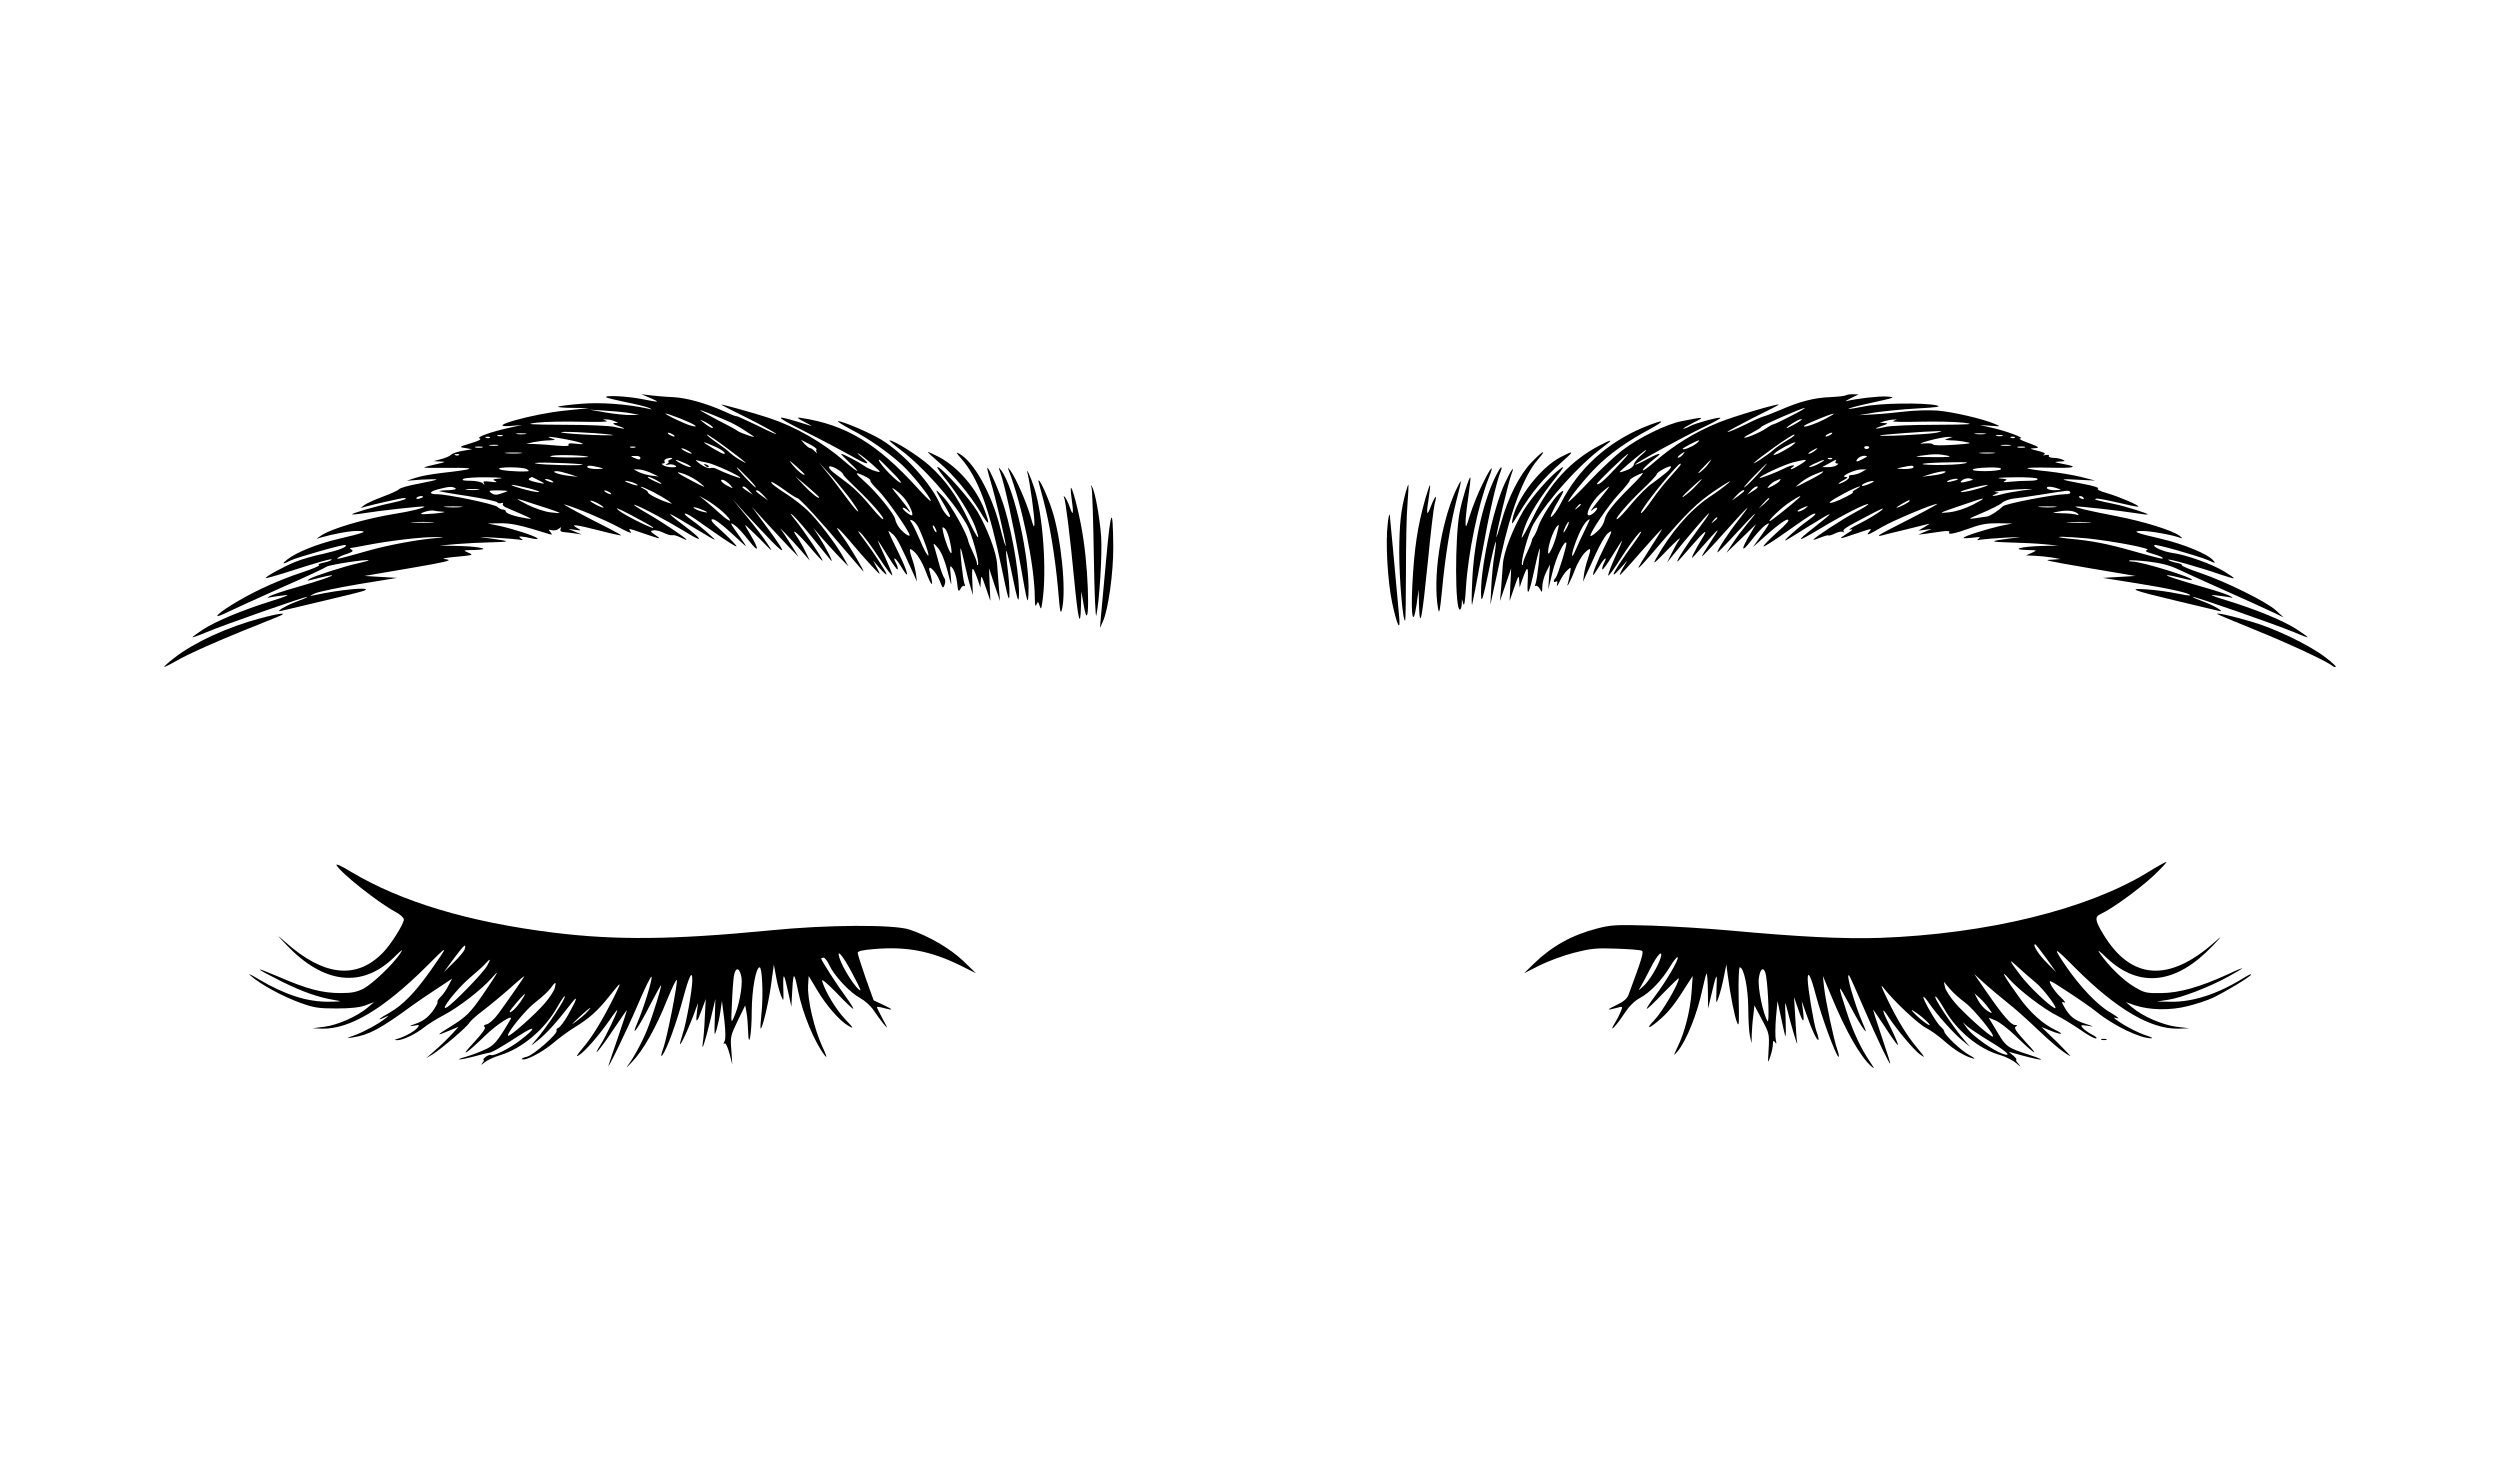 <?xml version="1.0" standalone="no"?>
<!DOCTYPE svg PUBLIC "-//W3C//DTD SVG 20010904//EN"
 "http://www.w3.org/TR/2001/REC-SVG-20010904/DTD/svg10.dtd">
<svg version="1.0" xmlns="http://www.w3.org/2000/svg"
 width="1300pt" height="764pt" viewBox="0 0 1300 764"
 preserveAspectRatio="xMidYMid meet">

<g transform="translate(0,764) scale(0.1,-0.1)"
fill="#000000" stroke="none">
<path d="M3380 5571 c55 -24 54 -25 -43 -6 -77 15 -196 21 -185 9 3 -3 49 -14
101 -25 53 -10 106 -24 119 -29 23 -10 23 -11 -2 -5 -110 24 -248 34 -352 25
-61 -5 -113 -12 -116 -15 -3 -3 33 -6 79 -6 l84 -1 -125 -13 c-167 -16 -430
-90 -285 -80 l60 5 -60 -13 c-100 -22 -180 -50 -161 -57 12 -4 -3 -12 -46 -25
-62 -19 -63 -20 -28 -25 l35 -6 -47 -8 c-26 -4 -54 -13 -61 -20 -7 -7 -30 -18
-52 -23 l-40 -11 35 -2 c31 -1 28 -3 -22 -14 -32 -7 -60 -14 -62 -17 -2 -2 57
-3 132 -2 148 2 135 -7 -38 -26 -52 -6 -115 -17 -140 -26 l-45 -15 78 6 c42 2
77 3 77 0 0 -2 -42 -11 -92 -21 -51 -9 -97 -22 -103 -29 -5 -6 -44 -24 -85
-39 -41 -15 -84 -35 -95 -43 l-20 -16 20 6 c47 13 191 46 204 46 31 0 0 -12
-66 -26 -78 -16 -207 -54 -202 -59 2 -1 29 1 59 6 78 13 313 39 317 35 6 -5
-71 -25 -142 -36 -164 -26 -346 -79 -400 -118 l-20 -14 20 6 c74 21 157 36
195 35 59 -1 38 -9 -103 -42 -109 -26 -216 -69 -264 -107 -30 -24 -23 -26 17
-5 31 16 281 87 287 81 10 -10 -33 -27 -112 -45 -50 -10 -115 -29 -145 -41
-59 -23 -163 -80 -158 -86 2 -2 44 10 93 25 186 60 255 79 250 71 -3 -5 -22
-12 -43 -16 -20 -4 -31 -9 -23 -12 8 -3 -33 -20 -90 -39 -57 -18 -151 -56
-209 -84 -104 -49 -230 -127 -230 -142 0 -4 26 6 58 22 31 15 156 72 277 126
121 53 226 102 233 108 13 10 212 41 219 33 2 -1 -23 -8 -54 -15 -67 -14 -231
-67 -253 -81 -20 -13 -15 -12 50 5 30 8 60 14 65 14 17 -1 -64 -29 -187 -64
-65 -18 -125 -39 -135 -45 -17 -10 -16 -11 2 -6 11 2 43 7 70 10 38 5 23 -2
-65 -30 -149 -46 -292 -106 -357 -149 -29 -20 -53 -37 -53 -39 0 -2 32 9 70
25 89 38 523 190 527 185 2 -2 -23 -13 -54 -24 -60 -22 -120 -59 -78 -48 11 3
108 26 215 51 107 25 204 49 215 54 46 21 -125 6 -260 -24 -29 -6 -29 -6 4 10
19 8 122 30 230 48 l196 32 -85 5 -85 5 234 40 c182 31 226 41 195 46 -32 4
-22 7 51 14 86 8 89 9 60 21 -29 13 -28 13 30 14 97 2 35 18 -80 21 l-100 2
90 8 c50 4 131 8 180 9 103 2 101 6 -5 20 -74 9 -73 9 25 4 55 -3 111 -8 125
-10 20 -5 22 -3 10 5 -13 10 -13 11 0 11 8 0 32 -4 52 -9 21 -5 36 -5 33 -1
-7 11 -117 47 -196 65 l-64 13 66 1 c58 1 111 -11 254 -56 17 -5 18 -4 7 10
-11 13 -10 15 7 10 12 -3 28 0 36 7 13 11 14 10 10 -1 -4 -10 2 -15 17 -16 13
-1 39 -4 58 -7 l35 -5 -35 14 -35 15 35 -5 c35 -5 35 -4 10 10 -37 21 -8 18
118 -14 61 -16 112 -27 112 -25 0 2 -30 19 -67 38 -132 66 -248 129 -228 123
61 -17 213 -81 281 -118 43 -24 73 -35 65 -26 -17 22 -18 22 69 -8 88 -30 94
-31 56 -6 -25 17 -26 20 -10 23 11 3 35 -3 54 -12 19 -10 40 -15 47 -13 6 2
25 -3 42 -12 17 -8 31 -14 31 -12 0 8 -127 93 -209 140 -47 27 -75 46 -61 42
32 -9 172 -84 275 -147 89 -55 76 -31 -25 44 -104 79 -88 73 80 -29 99 -60
103 -61 60 -23 -25 23 -64 55 -87 71 -43 30 -56 46 -28 35 9 -3 69 -44 135
-91 66 -47 120 -81 120 -76 0 5 -33 39 -72 75 -56 50 -68 65 -52 66 12 0 52
-30 97 -72 43 -40 77 -71 77 -69 0 2 -15 24 -33 50 -53 74 -55 79 -27 60 14
-9 47 -45 74 -80 53 -69 56 -49 6 34 -16 26 -27 47 -25 47 2 0 36 -33 76 -72
71 -73 71 -73 38 -23 -18 28 -66 91 -107 140 l-74 90 68 -75 c38 -41 100 -106
137 -145 82 -83 70 -54 -36 88 l-68 92 73 -80 c40 -44 95 -102 121 -130 l49
-50 -37 60 c-21 33 -44 69 -53 80 -22 28 44 -40 101 -105 l48 -55 -22 45 c-12
25 -31 58 -41 73 -42 59 -8 34 58 -42 37 -44 70 -79 71 -77 5 5 -94 153 -141
211 -28 35 -32 42 -12 25 16 -14 64 -70 108 -125 44 -55 85 -104 90 -110 15
-15 -30 73 -64 125 l-29 45 43 -50 c23 -27 65 -72 91 -100 l49 -50 -28 50
c-38 68 -132 191 -185 241 -24 23 -69 58 -99 78 -68 44 -90 61 -90 70 0 4 29
-13 64 -38 35 -26 67 -46 72 -46 11 0 123 -121 244 -266 51 -60 95 -111 98
-114 16 -15 -69 129 -101 172 -58 77 -38 67 31 -14 33 -40 84 -98 112 -128 52
-55 52 -55 31 -15 l-21 40 35 -40 c19 -22 35 -36 35 -32 0 11 -65 111 -118
182 -32 42 -37 52 -18 35 16 -14 59 -72 97 -130 38 -58 69 -99 69 -91 0 7 -18
51 -39 97 -22 46 -38 84 -37 84 2 0 25 -36 52 -80 27 -44 50 -76 52 -71 2 6
-2 20 -8 31 -23 43 -2 30 25 -15 48 -82 40 -38 -13 71 -29 58 -52 108 -52 112
0 3 11 -5 24 -17 20 -19 39 -55 111 -216 l13 -30 -5 40 c-3 22 -12 57 -20 79
-19 57 -16 63 16 32 16 -16 39 -56 52 -90 35 -95 48 -97 22 -3 -10 39 36 -7
53 -52 16 -42 18 -43 26 -22 5 15 4 28 -2 36 -6 7 -19 43 -29 81 -10 38 -22
78 -25 89 -5 13 3 8 21 -14 18 -22 35 -62 50 -120 22 -86 22 -86 17 -26 -6 57
-5 59 11 38 9 -13 19 -46 22 -74 5 -46 7 -49 18 -30 6 12 15 18 20 14 4 -4 5
1 0 12 -8 21 -25 178 -20 183 2 2 11 -32 20 -75 9 -43 23 -98 31 -123 l13 -45
-3 73 c-4 81 1 83 26 14 l16 -47 2 35 c2 32 4 29 26 -35 l24 -70 -4 85 -3 85
28 -85 29 -85 -6 70 c-3 39 -7 93 -9 120 -3 60 -50 185 -102 274 -38 64 -169
213 -205 232 -11 6 2 -16 28 -48 71 -87 140 -197 164 -260 33 -89 16 -72 -35
34 -60 125 -118 206 -202 282 -57 51 -183 131 -208 131 -4 0 20 -21 54 -46
122 -92 269 -257 348 -391 25 -44 69 -201 58 -211 -3 -3 -5 1 -5 9 0 8 -10 34
-22 59 -12 25 -22 50 -23 55 -5 38 -89 188 -129 230 -51 53 -50 50 13 -55 11
-19 21 -39 21 -44 0 -18 -34 20 -48 54 -45 110 -191 271 -308 343 -61 37 -202
97 -226 97 -7 0 23 -20 67 -43 93 -48 187 -114 262 -181 52 -47 153 -172 153
-191 0 -5 -30 24 -67 65 -211 233 -373 331 -608 367 -25 4 -22 0 20 -22 28
-14 41 -23 30 -19 -199 63 -204 58 -27 -31 82 -41 188 -97 236 -124 88 -51
112 -54 54 -6 -18 15 -24 22 -13 16 11 -6 43 -31 70 -55 49 -44 49 -45 18 -36
-18 5 -45 17 -60 28 -30 21 -108 62 -119 62 -3 0 16 -20 43 -45 66 -61 48 -57
-24 5 -112 98 -255 181 -398 228 -70 23 -249 73 -244 68 2 -3 63 -34 134 -69
72 -36 139 -73 150 -82 11 -9 -31 9 -92 40 -62 30 -113 53 -113 51 0 -3 -28 8
-62 24 -96 43 -196 71 -268 75 -36 1 -87 6 -115 9 l-50 6 45 -19z m-95 -81
l40 -8 -45 0 c-25 -1 -83 5 -130 13 l-85 15 90 -6 c50 -3 108 -9 130 -14z
m495 -38 c25 -10 61 -30 81 -43 20 -13 45 -29 55 -36 12 -8 2 -6 -25 3 -24 8
-49 18 -55 23 -6 5 -51 30 -101 55 -49 26 -91 49 -94 52 -6 6 63 -21 139 -54z
m-243 12 c75 -30 106 -50 58 -38 -30 7 -147 63 -133 64 4 0 38 -12 75 -26z
m-342 -14 l20 -9 -20 -1 c-12 -1 -5 -7 20 -15 48 -16 36 -18 -20 -5 -22 6
-139 11 -260 11 -187 1 -209 3 -145 11 41 5 145 7 230 5 85 -2 146 -1 135 4
l-20 8 20 0 c11 0 29 -4 40 -9z m511 -31 c8 -13 -21 1 -51 26 -19 15 -18 15
12 1 17 -9 35 -21 39 -27z m-531 -39 c34 -4 -3 -5 -85 -2 -80 3 -156 9 -170
13 -28 8 164 0 255 -11z m-442 3 c-13 -2 -33 -2 -45 0 -13 2 -3 4 22 4 25 0
35 -2 23 -4z m767 -3 c8 -5 11 -10 5 -10 -5 0 -17 5 -25 10 -8 5 -10 10 -5 10
6 0 17 -5 25 -10z m-887 -7 c-7 -2 -19 -2 -25 0 -7 3 -2 5 12 5 14 0 19 -2 13
-5z m1167 -63 c107 -80 121 -93 65 -60 -22 13 -44 30 -50 36 -5 7 -37 31 -69
53 -33 23 -55 41 -49 41 5 0 51 -31 103 -70z m-1233 54 c-3 -3 -12 -4 -19 -1
-8 3 -5 6 6 6 11 1 17 -2 13 -5z m399 -9 c84 -16 115 -31 46 -22 -28 3 -40 2
-35 -6 4 -7 -15 -8 -63 -4 -38 4 -89 7 -114 8 l-45 1 40 9 c22 4 58 9 80 9 35
2 37 3 15 10 -41 13 -7 11 76 -5z m1300 -52 c-3 -4 -2 -11 2 -18 4 -6 0 -3
-10 7 -9 10 -20 18 -26 18 -5 0 -17 10 -28 21 l-19 22 43 -22 c24 -12 41 -25
38 -28z m-533 17 c43 -19 69 -40 50 -40 -10 0 -111 60 -102 60 4 0 27 -9 52
-20z m-1125 3 c-10 -2 -28 -2 -40 0 -13 2 -5 4 17 4 22 1 32 -1 23 -4z m-80
-10 c-10 -2 -26 -2 -35 0 -10 3 -2 5 17 5 19 0 27 -2 18 -5z m795 0 c-7 -2
-19 -2 -25 0 -7 3 -2 5 12 5 14 0 19 -2 13 -5z m277 -18 c14 -8 21 -14 15 -14
-5 0 -21 6 -35 14 -14 8 -20 14 -15 14 6 0 21 -6 35 -14z m-872 -12 c-21 -2
-55 -2 -75 0 -21 2 -4 4 37 4 41 0 58 -2 38 -4z m-321 -9 c-3 -3 -12 -4 -19
-1 -8 3 -5 6 6 6 11 1 17 -2 13 -5z m672 -10 c2 -2 -47 -3 -110 -3 -79 1 -103
4 -79 9 32 7 180 2 189 -6z m271 -4 c0 -12 -8 -12 -35 0 -18 8 -17 9 8 9 15 1
27 -3 27 -9z m155 -10 c-11 -5 -15 -9 -10 -9 6 -1 3 -6 -5 -12 -12 -8 -11 -9
5 -5 11 3 27 1 35 -4 11 -7 8 -10 -15 -10 -16 0 -37 5 -45 10 -11 7 -11 10 -2
10 7 0 11 4 8 9 -7 10 10 19 34 20 9 0 8 -4 -5 -9z m80 -20 c22 -10 33 -19 25
-19 -8 0 -31 8 -50 19 -45 24 -28 24 25 0z m112 4 c36 -6 173 -69 173 -79 0
-5 -90 29 -122 46 -11 6 -26 8 -34 5 -9 -3 -32 6 -52 20 -20 15 -29 24 -20 21
9 -3 34 -9 55 -13z m507 -62 c-5 -7 -40 22 -64 52 -21 27 -19 26 21 -9 25 -22
44 -41 43 -43z m456 12 c38 -38 54 -60 39 -53 -35 20 -125 119 -106 119 1 0
32 -30 67 -66z m-1611 40 c8 -7 -213 -2 -244 6 -16 4 31 6 105 3 74 -2 137 -6
139 -9z m1383 -166 c32 -43 55 -78 50 -78 -5 0 -34 35 -65 78 -31 42 -75 100
-98 127 l-41 50 47 -50 c26 -27 74 -85 107 -127z m-1297 152 c28 -7 28 -8 -12
-9 -23 0 -45 4 -48 9 -7 11 16 11 60 0z m1250 -17 c11 -7 20 -17 20 -21 0 -4
31 -36 69 -72 81 -77 152 -160 137 -160 -5 0 -35 32 -66 70 -31 39 -80 88
-108 110 -29 22 -64 49 -79 60 -49 38 -26 49 27 13z m-1625 7 c13 -9 13 -10 0
-11 -50 -3 -136 4 -144 12 -13 12 124 12 144 -1z m1150 -46 c30 -31 48 -53 38
-48 -15 8 -104 104 -96 104 2 0 28 -25 58 -56z m-505 27 l40 -19 -40 5 c-22 3
-51 12 -65 19 l-25 13 25 0 c14 0 43 -8 65 -18z m-425 -6 l45 -15 -50 6 c-54
7 -96 23 -60 24 11 0 40 -7 65 -15z m681 -47 c33 -27 31 -27 -36 8 -86 44
-105 60 -44 38 26 -10 62 -30 80 -46z m855 36 c19 -9 32 -19 30 -23 -3 -4 16
-27 41 -51 42 -42 163 -214 163 -233 0 -12 -39 17 -56 42 -9 12 -17 30 -19 41
-6 29 -97 141 -158 195 -55 48 -55 55 -1 29z m-1896 -12 c-37 -3 -41 -6 -25
-13 14 -7 7 -8 -23 -4 -33 4 -42 3 -36 -7 6 -10 4 -11 -7 0 -7 6 -36 12 -63
12 -37 0 -47 3 -36 10 8 5 65 9 125 8 61 -1 90 -3 65 -6z m198 -8 c18 -8 32
-17 32 -18 0 -2 -20 1 -45 7 -30 7 -41 13 -33 19 7 4 13 8 14 8 0 0 15 -7 32
-16z m612 1 c17 -9 30 -18 30 -21 0 -4 -59 23 -69 32 -10 9 13 3 39 -11z m850
-91 c0 -12 -39 19 -80 62 l-45 48 63 -53 c34 -29 62 -55 62 -57z m-1390 86
c18 -12 2 -12 -25 0 -13 6 -15 9 -5 9 8 0 22 -4 30 -9z m931 -26 c13 -16 12
-16 -18 0 -18 9 -33 21 -33 27 0 13 32 -4 51 -27z m-486 5 c5 -5 -6 -4 -25 2
-45 15 -54 24 -15 15 17 -4 34 -12 40 -17z m-565 -18 c41 -11 64 -19 50 -20
-14 0 -54 8 -90 19 -84 24 -57 25 40 1z m-382 0 c8 -5 -5 -8 -34 -10 -26 0
-49 -3 -51 -4 -1 -2 65 -14 147 -26 83 -13 153 -28 156 -33 3 -5 13 -7 21 -4
8 3 11 1 8 -4 -3 -6 4 -14 17 -19 13 -6 50 -22 83 -36 56 -25 58 -26 20 -20
-57 9 -105 25 -105 36 0 5 -6 9 -14 9 -8 0 -21 6 -29 14 -15 15 -260 66 -315
66 -46 0 -39 15 11 27 55 14 69 14 85 4z m1030 -20 c31 -16 66 -37 77 -45 l20
-16 -20 6 c-42 13 -105 44 -105 53 0 4 -10 13 -22 19 -13 6 -19 11 -15 11 4 1
33 -12 65 -28z m498 7 l19 -21 -27 18 c-29 18 -34 25 -20 25 5 0 17 -10 28
-22z m813 -47 c26 -36 43 -81 32 -81 -13 0 -58 39 -45 40 5 0 15 -5 22 -12 31
-31 7 7 -40 64 -44 53 -47 59 -21 40 18 -13 41 -36 52 -51z m-2221 52 c-15 -2
-42 -2 -60 0 -18 2 -6 4 27 4 33 0 48 -2 33 -4z m151 -7 c-2 -1 -18 -8 -35
-13 -23 -8 -35 -7 -49 3 -17 13 -13 14 35 14 29 0 51 -2 49 -4z m531 -6 c8 -5
11 -10 5 -10 -5 0 -17 5 -25 10 -8 5 -10 10 -5 10 6 0 17 -5 25 -10z m801 -17
l24 -26 -32 23 c-34 25 -39 30 -25 30 5 0 19 -12 33 -27z m-1771 -7 c0 -2 -9
-6 -20 -9 -11 -3 -18 -1 -14 4 5 9 34 13 34 5z m1560 -79 c23 -21 39 -41 36
-44 -3 -3 -25 12 -48 33 -24 22 -59 52 -78 68 l-35 28 41 -23 c23 -13 61 -41
84 -62z m-955 33 c55 -17 102 -34 105 -37 2 -2 -20 -1 -50 3 -30 4 -83 22
-120 41 -73 38 -73 38 65 -7z m320 3 c11 -7 16 -13 12 -13 -11 0 -67 29 -67
35 0 6 32 -6 55 -22z m-727 -10 c-21 -2 -57 -2 -80 0 -24 2 -7 4 37 4 44 0 63
-2 43 -4z m997 -104 c24 -23 -144 59 -175 85 -27 21 -12 16 65 -24 55 -29 104
-57 110 -61z m281 78 c4 -3 -8 -2 -26 3 -19 5 -38 14 -43 19 -5 5 7 4 27 -3
19 -7 39 -15 42 -19z m-1371 2 c17 -1 -1 -5 -40 -9 -38 -3 -72 -5 -74 -3 -9 6
46 22 64 18 11 -3 34 -5 50 -6z m2470 -80 c8 -15 26 -58 39 -95 30 -83 8 -64
-29 25 -15 35 -34 75 -42 88 -14 21 -14 23 1 17 9 -4 23 -19 31 -35z m-2527
24 c-26 -2 -71 -2 -100 0 -29 2 -8 3 47 3 55 0 79 -1 53 -3z m2622 -48 c0 -5
-5 -3 -10 5 -5 8 -10 20 -10 25 0 6 5 3 10 -5 5 -8 10 -19 10 -25z m70 -52 c7
-30 10 -57 7 -59 -6 -6 -32 60 -42 106 -7 31 -6 33 8 22 9 -8 21 -38 27 -69z
m-2660 20 c-101 -7 -262 -37 -370 -68 -63 -18 -126 -35 -139 -38 -36 -9 -11 9
33 23 28 9 35 15 25 21 -8 5 -11 9 -8 9 4 0 44 7 90 16 119 23 284 42 354 41
47 0 50 -1 15 -4z"/>
<path d="M3667 5219 c7 -7 15 -10 18 -7 3 3 -2 9 -12 12 -14 6 -15 5 -6 -5z"/>
<path d="M9597 5584 c-3 -3 -39 -7 -79 -9 -83 -3 -161 -23 -261 -67 -38 -16
-76 -31 -85 -33 -10 -2 -55 -22 -101 -45 -46 -22 -85 -39 -88 -36 -2 2 57 34
131 72 75 37 136 68 136 70 0 8 -235 -61 -313 -93 -125 -51 -232 -117 -331
-203 -32 -28 -61 -49 -63 -46 -5 5 28 36 76 73 29 23 -4 13 -58 -17 -30 -17
-56 -28 -58 -26 -5 5 247 143 360 197 48 23 86 44 83 46 -6 6 -126 -26 -158
-43 -15 -8 -31 -14 -35 -13 -4 0 19 14 52 31 64 31 60 32 -60 8 -78 -15 -222
-85 -307 -150 -37 -28 -114 -100 -171 -160 -57 -61 -108 -110 -111 -110 -12 0
85 122 144 180 68 69 161 135 271 194 99 54 87 59 -26 13 -189 -79 -338 -215
-428 -393 -26 -52 -65 -96 -50 -58 4 10 19 41 35 67 34 57 35 66 6 41 -30 -27
-95 -129 -109 -172 -6 -20 -17 -43 -23 -51 -6 -7 -11 -19 -11 -25 -1 -6 -11
-31 -23 -56 -12 -25 -22 -51 -22 -59 0 -8 -2 -12 -5 -9 -11 10 33 167 58 211
76 129 236 307 356 397 65 48 59 51 -18 10 -144 -77 -253 -195 -338 -368 -31
-62 -58 -111 -60 -108 -2 2 6 28 17 59 24 65 79 152 158 251 45 57 50 66 26
49 -54 -38 -151 -150 -193 -220 -55 -94 -102 -215 -106 -276 -2 -29 -6 -83 -9
-122 l-6 -70 29 85 29 85 -4 -85 -4 -85 24 70 c22 64 24 67 26 35 l2 -35 16
47 c25 69 30 67 26 -14 -5 -92 7 -70 37 70 12 56 24 101 25 99 5 -5 -13 -161
-21 -182 -5 -11 -4 -16 0 -12 5 4 15 -3 22 -15 12 -22 12 -22 13 12 0 19 9 53
20 75 l20 40 -5 -65 -4 -65 22 90 c18 76 61 165 72 153 6 -5 -45 -172 -55
-182 -14 -14 -13 -29 1 -20 8 4 9 -1 5 -17 -3 -13 3 -6 14 17 10 22 28 48 40
59 20 18 20 18 14 -16 -3 -19 -8 -41 -10 -49 -14 -42 16 13 35 66 13 34 36 74
52 90 32 31 35 25 16 -32 -8 -22 -17 -57 -20 -79 l-5 -40 13 30 c8 17 32 68
53 115 21 47 49 94 60 104 30 26 28 17 -14 -66 -37 -73 -67 -148 -59 -148 2 0
16 20 31 45 26 45 47 58 24 15 -6 -11 -10 -25 -8 -31 2 -5 25 27 52 71 27 44
50 80 52 80 1 0 -15 -39 -37 -86 -22 -48 -38 -91 -36 -97 1 -5 31 35 66 91 35
55 77 113 93 129 22 20 15 6 -23 -47 -107 -147 -141 -211 -73 -135 l36 40 -22
-37 c-12 -21 -19 -38 -16 -38 2 0 51 53 107 118 56 64 106 118 110 120 4 2
-22 -41 -57 -94 -35 -54 -64 -101 -64 -106 0 -6 43 41 96 104 157 184 209 235
311 303 54 36 82 52 63 35 -19 -17 -65 -51 -102 -75 -100 -68 -199 -182 -277
-320 -18 -33 -8 -25 59 45 46 47 74 72 63 55 -11 -16 -30 -50 -42 -75 l-22
-45 28 35 c72 89 173 208 189 221 9 7 -14 -28 -52 -78 -63 -85 -120 -173 -111
-173 2 0 34 36 72 80 72 84 93 98 52 33 -13 -21 -32 -54 -41 -73 -15 -31 -11
-28 31 20 107 122 116 129 63 50 -27 -41 -50 -79 -50 -83 0 -4 52 51 116 123
63 71 118 130 121 130 2 0 -18 -28 -45 -62 -53 -67 -112 -157 -112 -170 0 -5
43 39 96 97 104 113 133 138 61 53 -24 -29 -59 -75 -77 -103 l-33 -50 78 75
77 75 -30 -50 c-51 -85 -49 -105 4 -36 27 35 60 71 74 80 28 19 27 15 -29 -64
l-36 -50 82 73 c48 42 89 72 99 70 12 -2 -5 -22 -55 -66 -39 -35 -71 -68 -71
-73 0 -5 54 29 120 76 66 47 126 88 135 91 28 11 16 -5 -27 -35 -54 -38 -141
-118 -108 -99 14 8 61 37 105 65 145 90 155 92 44 5 -107 -83 -99 -86 27 -10
120 72 242 134 249 126 2 -2 -28 -21 -68 -42 -69 -37 -217 -134 -217 -142 0
-3 16 3 37 11 20 8 38 13 41 11 2 -3 18 2 34 10 16 8 34 12 41 8 7 -4 9 -4 5
1 -10 10 4 20 127 84 71 38 90 45 67 26 -19 -15 -68 -45 -110 -66 -43 -22 -66
-36 -52 -33 19 4 16 -1 -15 -20 -50 -32 -46 -32 45 -1 86 29 86 29 70 10 -19
-23 -8 -19 69 26 61 35 260 118 284 119 9 0 -101 -58 -235 -126 -38 -19 -68
-36 -68 -39 0 -2 6 -2 13 0 6 2 61 16 121 30 60 15 116 29 125 31 9 3 0 -4
-19 -15 l-35 -20 35 4 35 5 -35 -15 -35 -15 35 4 c19 3 57 8 84 12 34 5 47 3
42 -4 -9 -15 29 -7 113 23 51 19 87 25 142 24 l74 -1 -64 -13 c-74 -17 -191
-54 -191 -62 0 -3 21 -2 48 1 36 5 43 4 32 -4 -12 -9 -10 -11 10 -6 14 2 70 7
125 10 98 5 99 5 25 -4 -108 -14 -107 -18 5 -21 55 -1 134 -5 175 -9 l75 -7
-90 -2 c-105 -3 -163 -19 -75 -21 55 -1 55 -1 25 -15 l-30 -13 45 -2 c25 -1
65 -5 90 -9 l45 -8 -40 -3 c-54 -2 -51 -3 205 -47 l225 -38 -85 -5 -85 -5 175
-28 c165 -26 287 -53 278 -63 -3 -2 -36 3 -74 11 -38 8 -105 17 -149 20 -110
8 -76 -5 160 -61 104 -25 199 -47 210 -50 42 -11 -18 26 -78 48 -31 11 -56 22
-54 24 5 5 434 -145 525 -183 39 -17 72 -29 72 -27 0 3 -27 22 -61 44 -67 43
-210 102 -364 149 -81 25 -91 30 -50 25 28 -3 59 -8 70 -10 19 -5 19 -4 1 7
-10 6 -62 24 -115 39 -159 46 -227 68 -211 69 8 0 40 -6 70 -14 30 -8 56 -13
58 -11 11 12 -263 96 -311 96 -11 0 -18 2 -15 5 3 3 48 1 99 -5 67 -8 113 -20
159 -42 36 -17 150 -69 254 -115 103 -46 211 -95 240 -109 l51 -25 -40 37
c-51 46 -260 149 -392 194 -56 19 -100 37 -97 41 2 4 -12 10 -31 13 -19 4 -37
11 -40 15 -5 9 167 -40 279 -79 33 -11 61 -19 62 -17 2 2 -21 18 -51 36 -63
38 -196 86 -270 96 -47 7 -102 31 -92 41 6 6 222 -55 277 -78 43 -19 44 -19
27 0 -29 32 -151 82 -264 109 -139 32 -161 41 -106 42 39 1 153 -19 198 -35
17 -5 16 -4 -3 11 -38 28 -187 74 -327 101 -144 28 -217 45 -212 50 4 4 237
-22 317 -35 30 -5 56 -8 58 -6 5 4 -115 42 -173 54 -97 20 -110 24 -95 28 8 2
60 -8 115 -21 55 -13 102 -23 104 -20 6 6 -99 51 -164 70 -36 10 -53 19 -45
24 7 4 -28 15 -84 25 -53 10 -96 19 -96 21 0 3 37 2 83 -1 l82 -4 -74 19 c-40
10 -118 23 -173 29 -55 5 -103 13 -106 16 -4 3 51 5 120 3 130 -3 151 4 63 20
-46 9 -47 10 -15 12 29 1 32 3 15 10 -11 5 -33 9 -48 9 -16 1 -26 5 -23 10 4
5 -4 7 -16 5 -15 -3 -17 -2 -8 3 10 5 -2 11 -35 19 -38 9 -43 12 -21 13 38 1
31 7 -35 31 -30 11 -45 20 -34 20 28 1 -66 37 -145 55 l-65 15 55 -4 c55 -4
55 -4 22 10 -58 25 -215 62 -297 69 -45 3 -119 1 -170 -5 -49 -6 -124 -13
-165 -15 l-75 -4 84 14 c47 7 146 17 220 21 106 6 128 9 101 16 -64 15 -299
12 -379 -6 -41 -8 -76 -14 -79 -12 -2 2 41 14 95 26 154 34 155 34 103 38 -38
3 -159 -11 -209 -24 -9 -2 2 5 24 16 l40 19 -31 1 c-17 0 -33 -3 -37 -6z
m-282 -106 c-44 -23 -85 -43 -92 -44 -7 -1 -26 -12 -42 -23 -29 -21 -111 -54
-111 -46 0 3 19 14 43 26 23 12 44 25 47 30 6 9 209 97 225 98 6 0 -26 -19
-70 -41z m175 -17 c-55 -28 -122 -50 -107 -34 10 9 137 62 152 62 6 0 -15 -12
-45 -28z m-121 -4 c-19 -15 -79 -47 -79 -43 0 8 62 46 74 46 5 0 7 -1 5 -3z
m476 -6 c-11 -5 50 -6 135 -4 85 2 189 0 230 -5 64 -8 43 -10 -145 -11 -121 0
-238 -5 -260 -11 -56 -13 -68 -11 -20 5 33 11 36 14 15 15 l-25 2 25 8 c14 4
34 8 45 8 l20 1 -20 -8z m225 -61 c-39 -9 -311 -22 -294 -14 10 4 234 21 299
22 29 0 28 0 -5 -8z m-550 -10 c-8 -5 -19 -10 -25 -10 -5 0 -3 5 5 10 8 5 20
10 25 10 6 0 3 -5 -5 -10z m803 3 c-13 -2 -35 -2 -50 0 -16 2 -5 4 22 4 28 0
40 -2 28 -4z m-1028 -32 c-27 -16 -62 -40 -76 -53 -25 -23 -112 -80 -98 -65
21 24 195 147 208 147 9 0 -6 -13 -34 -29z m1118 22 c-7 -2 -21 -2 -30 0 -10
3 -4 5 12 5 17 0 24 -2 18 -5z m-283 -13 c-22 -7 -20 -8 15 -10 22 0 58 -4 80
-9 33 -6 23 -8 -65 -14 -62 -4 -106 -4 -108 2 -2 5 -22 7 -45 5 -33 -3 -28 0
28 16 39 10 81 18 95 18 l25 0 -25 -8z m347 4 c-3 -3 -12 -4 -19 -1 -8 3 -5 6
6 6 11 1 17 -2 13 -5z m-1658 -32 c-22 -17 -69 -35 -69 -26 0 5 73 43 84 44 5
0 -2 -8 -15 -18z m491 -15 c-19 -12 -48 -29 -65 -36 -27 -11 -28 -11 -15 3 16
16 89 55 105 56 5 0 -6 -10 -25 -23z m1143 6 c-13 -2 -33 -2 -45 0 -13 2 -3 4
22 4 25 0 35 -2 23 -4z m-733 -7 c0 -11 -19 -15 -25 -6 -3 5 1 10 9 10 9 0 16
-2 16 -4z m808 -3 c-10 -2 -26 -2 -35 0 -10 3 -2 5 17 5 19 0 27 -2 18 -5z
m-1092 -18 c-11 -8 -25 -15 -30 -15 -6 1 0 7 14 15 32 19 40 18 16 0z m-904
-24 c-18 -16 -35 -37 -36 -47 -2 -10 -18 -23 -42 -31 -34 -12 -37 -12 -24 1
33 31 124 106 129 106 3 -1 -9 -14 -27 -29z m218 4 c-7 -8 -17 -15 -23 -15 -6
0 -2 7 9 15 25 19 30 19 14 0z m1617 8 c-20 -2 -52 -2 -70 0 -17 2 0 4 38 4
39 0 53 -2 32 -4z m-1958 -70 c-66 -71 -97 -98 -105 -90 -5 4 153 157 163 157
3 0 -23 -30 -58 -67z m1716 58 c30 -7 10 -9 -75 -8 -85 0 -102 2 -65 7 72 10
95 10 140 1z m-435 -16 c-33 -19 -46 -19 -30 0 7 8 22 15 34 15 20 -1 20 -2
-4 -15z m-163 -1 c-3 -3 -12 -4 -19 -1 -8 3 -5 6 6 6 11 1 17 -2 13 -5z m-647
-31 c-11 -15 -31 -33 -43 -41 -12 -8 -4 4 18 26 45 48 56 55 25 15z m510 23
c0 -6 -66 -46 -76 -46 -5 0 -2 5 6 10 25 16 -7 12 -40 -5 -41 -21 -130 -55
-130 -50 0 10 128 69 175 81 59 14 65 15 65 10z m70 -16 c-19 -11 -42 -19 -50
-19 -8 0 3 8 25 18 52 25 70 26 25 1z m85 10 c-3 -5 0 -10 7 -10 9 0 9 -3 -2
-10 -8 -5 -28 -10 -45 -9 l-30 0 35 19 c41 23 43 23 35 10z m670 -10 c-22 -5
-87 -8 -145 -8 -131 2 -74 12 75 14 81 2 100 0 70 -6z m-1475 -5 c0 -3 -24
-31 -53 -63 -30 -32 -72 -86 -95 -119 -23 -34 -48 -65 -54 -69 -27 -17 51 90
140 194 52 59 62 68 62 57z m400 -52 c-29 -32 -60 -62 -69 -67 -9 -5 13 21 49
58 35 36 66 66 68 66 2 0 -20 -26 -48 -57z m-476 9 c-18 -15 -51 -40 -73 -56
-23 -15 -72 -64 -108 -107 -35 -43 -69 -79 -75 -79 -14 0 58 84 138 160 38 36
69 69 69 74 0 11 67 47 74 40 3 -3 -8 -18 -25 -32z m1286 28 c0 -5 -21 -9 -47
-9 -47 2 -47 2 -13 9 52 11 60 11 60 0z m455 -10 c-3 -5 -41 -10 -83 -10 -96
0 -79 17 20 19 46 1 67 -2 63 -9z m-725 -15 c-14 -8 -35 -14 -48 -15 -13 0
-21 -4 -17 -10 3 -5 -8 -16 -25 -25 -38 -19 -40 -11 -2 9 23 13 24 15 7 16
-29 2 53 40 85 39 l25 0 -25 -14z m-205 -4 c-6 -5 -41 -26 -80 -45 -65 -34
-67 -34 -36 -9 19 16 52 36 75 45 49 20 53 21 41 9z m635 0 c-8 -5 -37 -11
-65 -14 l-50 -6 45 14 c53 16 94 19 70 6z m-1632 -73 c-85 -84 -127 -137 -133
-167 -2 -11 -10 -30 -19 -42 -15 -22 -56 -54 -56 -45 0 21 96 161 147 216 35
37 60 69 58 72 -6 5 53 37 68 38 4 0 -25 -33 -65 -72z m1762 31 c-43 -12 -56
-10 -35 5 10 7 28 11 39 8 20 -6 20 -6 -4 -13z m355 11 c4 -6 -13 -10 -43 -10
-27 0 -71 -2 -98 -5 -34 -4 -43 -3 -29 4 16 7 12 10 -25 13 -25 3 8 5 72 6 69
1 119 -2 123 -8z m-1776 -36 c-18 -20 -47 -45 -64 -56 -16 -11 -3 6 30 36 68
63 86 74 34 20z m436 26 c-3 -6 -21 -18 -38 -27 -30 -15 -31 -15 -17 2 8 9 23
21 35 25 27 12 27 12 20 0z m924 6 c-2 -2 -17 -6 -34 -10 -22 -5 -26 -4 -15 4
14 9 59 15 49 6z m-458 -22 c-18 -8 -36 -13 -39 -10 -6 7 37 25 58 25 8 -1 0
-7 -19 -15z m569 -24 c-36 -11 -76 -19 -90 -19 -14 0 7 9 45 19 93 24 127 24
45 0z m-1957 -37 c-53 -65 -72 -92 -53 -75 23 20 35 14 15 -8 -10 -11 -24 -20
-32 -20 -24 0 13 71 58 113 23 20 44 37 46 37 3 0 -13 -21 -34 -47z m807 43
c0 -2 -12 -12 -27 -21 l-28 -18 19 21 c17 20 36 29 36 18z m510 -11 c-14 -8
-21 -14 -15 -15 13 0 -64 -40 -99 -51 -43 -13 -22 5 55 46 61 33 112 50 59 20z
m1050 5 c22 -7 21 -8 -12 -9 -20 -1 -40 4 -43 9 -7 12 19 12 55 0z m-181 -10
c-36 -5 -83 -13 -105 -19 -46 -13 -68 -13 -39 -1 l20 9 -20 2 c-26 3 96 15
160 16 45 0 44 0 -16 -7z m-1449 -3 c0 -2 -15 -14 -32 -27 l-33 -23 24 26 c21
23 41 35 41 24z m1695 -7 c4 -6 -7 -10 -27 -10 -56 0 -308 -49 -322 -62 -28
-26 -68 -52 -84 -54 -9 -1 -37 -5 -62 -9 -40 -6 -36 -3 38 28 45 19 91 42 102
52 11 10 37 19 57 22 21 2 90 12 153 22 145 23 138 23 145 11z m-1410 -29
c-42 -38 -146 -121 -152 -121 -14 0 63 73 107 101 45 29 62 37 45 20z m1480
-1 c3 -6 -1 -7 -9 -4 -18 7 -21 14 -7 14 6 0 13 -4 16 -10z m-1635 -3 c0 -2
-12 -14 -27 -28 l-28 -24 24 28 c23 25 31 32 31 24z m1060 -31 c-42 -21 -88
-36 -125 -40 -58 -6 -56 -5 55 33 143 49 152 50 70 7z m-330 19 c0 -6 -56 -35
-67 -35 -4 1 8 9 27 20 39 22 40 22 40 15z m-1710 -19 c0 -2 -8 -10 -17 -17
-16 -13 -17 -12 -4 4 13 16 21 21 21 13z m1166 -21 c-11 -8 -27 -15 -35 -15
-9 1 -2 7 14 15 39 18 44 18 21 0z m1302 8 c-21 -2 -57 -2 -80 0 -24 2 -7 4
37 4 44 0 63 -2 43 -4z m117 -35 c7 -8 4 -9 -8 -4 -10 3 -44 7 -75 7 -56 2
-56 2 -17 9 45 9 85 4 100 -12z m-1875 -22 c0 -2 -8 -10 -17 -17 -16 -13 -17
-12 -4 4 13 16 21 21 21 13z m-689 -63 c-16 -32 -36 -76 -45 -97 -30 -72 -28
-29 3 49 24 62 50 102 68 105 1 0 -11 -26 -26 -57z m-95 10 c-8 -15 -15 -25
-16 -21 0 12 23 58 27 54 3 -2 -2 -17 -11 -33z m2717 30 c-29 -2 -77 -2 -105
0 -29 2 -6 3 52 3 58 0 81 -1 53 -3z m-2770 -70 c-16 -57 -43 -110 -43 -85 0
46 38 142 56 142 1 0 -5 -26 -13 -57z m2765 -13 c143 -16 331 -52 308 -60 -15
-5 -9 -9 28 -20 25 -7 49 -16 51 -20 6 -10 -8 -6 -155 35 -134 38 -212 53
-330 64 -50 5 -67 9 -42 10 23 0 86 -4 140 -9z"/>
<path d="M4882 5236 c76 -64 159 -165 217 -260 45 -76 52 -71 20 13 -43 114
-141 226 -241 277 -26 13 -50 24 -53 24 -3 0 22 -24 57 -54z"/>
<path d="M4997 5257 c89 -101 147 -258 213 -577 32 -156 39 -176 39 -129 1 31
-4 93 -10 138 -6 45 -9 84 -6 87 2 2 17 -60 33 -138 23 -112 30 -134 32 -103
7 87 -29 313 -75 465 -23 77 -82 214 -89 207 -2 -2 6 -31 16 -66 24 -77 80
-316 80 -339 -1 -9 -14 35 -30 98 -45 176 -137 341 -214 382 -16 9 -14 3 11
-25z"/>
<path d="M7964 5236 c-62 -64 -123 -185 -158 -313 -14 -49 -25 -82 -25 -75 -1
18 64 288 78 325 21 55 -1 25 -34 -46 -63 -137 -132 -466 -123 -590 2 -33 11
-5 38 127 19 93 36 164 38 158 2 -6 -2 -37 -7 -69 -6 -32 -13 -103 -16 -158
l-5 -100 15 70 c9 39 27 124 41 190 50 230 119 411 189 493 52 60 31 52 -31
-12z"/>
<path d="M8115 5263 c-104 -54 -228 -214 -250 -323 -6 -32 -4 -30 30 25 72
119 127 184 228 274 65 57 63 61 -8 24z"/>
<path d="M5201 5185 c23 -64 68 -270 105 -480 36 -204 39 -215 42 -155 9 182
-74 557 -143 646 -14 17 -14 16 -4 -11z"/>
<path d="M5245 5195 c70 -183 134 -491 136 -660 0 -40 3 -53 8 -40 8 19 9 19
17 -5 7 -22 9 -19 15 25 23 160 2 449 -42 585 -20 63 -47 120 -35 75 11 -40
36 -221 35 -255 0 -29 -4 -24 -20 34 -21 74 -77 201 -104 238 -15 19 -16 20
-10 3z"/>
<path d="M7710 5125 c-24 -48 -53 -121 -66 -163 -19 -63 -23 -71 -23 -42 -1
19 6 80 14 134 8 55 13 101 11 103 -6 7 -44 -116 -56 -182 -25 -135 -24 -505
1 -505 5 0 9 12 10 28 l1 27 7 -25 c5 -16 10 14 14 85 11 179 63 428 117 566
33 82 16 68 -30 -26z"/>
<path d="M7770 5148 c-63 -136 -108 -346 -115 -543 -3 -66 -3 -115 0 -110 2 6
25 123 50 260 39 218 76 379 100 438 4 9 4 17 1 17 -4 0 -20 -28 -36 -62z"/>
<path d="M5400 5138 c0 -2 11 -44 25 -95 33 -125 62 -299 77 -468 10 -121 13
-135 21 -100 22 99 -5 366 -52 512 -25 77 -71 176 -71 151z"/>
<path d="M7567 5083 c-77 -176 -117 -449 -89 -608 6 -32 10 -14 21 100 16 172
43 339 75 465 14 52 24 96 22 97 -2 2 -15 -23 -29 -54z"/>
<path d="M5676 5105 c4 -11 9 -173 12 -360 3 -198 9 -325 13 -305 16 74 31
319 25 410 -8 103 -32 236 -48 260 -7 11 -8 10 -2 -5z"/>
<path d="M7310 5082 c-26 -98 -33 -167 -34 -312 0 -139 19 -368 31 -357 2 3 4
119 4 258 0 140 3 297 8 349 4 52 6 97 5 99 -2 1 -8 -15 -14 -37z"/>
<path d="M7412 5048 c-41 -146 -58 -257 -68 -454 -8 -162 4 -218 22 -99 l11
80 2 -85 c4 -132 16 -68 46 230 14 146 30 280 35 299 15 54 4 48 -19 -11 -22
-59 -26 -44 -11 46 5 33 8 61 6 63 -2 2 -12 -29 -24 -69z"/>
<path d="M5571 5058 c13 -88 10 -109 -7 -58 -9 25 -21 50 -26 55 -7 7 -9 7 -5
-1 8 -14 32 -210 53 -429 20 -209 32 -258 35 -140 l2 80 12 -70 c31 -182 31
124 -1 339 -14 101 -51 254 -64 269 -3 4 -3 -16 1 -45z"/>
<path d="M5752 4730 c-13 -140 -25 -277 -28 -305 l-4 -50 15 33 c28 61 55 255
54 390 -2 220 -13 200 -37 -68z"/>
<path d="M7216 4915 c-12 -97 0 -302 24 -413 26 -121 44 -152 35 -62 -21 237
-46 499 -48 520 -2 14 -7 -6 -11 -45z"/>
<path d="M1354 4425 c-172 -46 -344 -125 -449 -207 -30 -23 -53 -44 -51 -46 2
-1 27 11 55 27 74 44 253 122 536 234 60 24 13 20 -91 -8z"/>
<path d="M11530 4447 c3 -3 90 -39 193 -81 174 -70 375 -164 405 -188 7 -6 15
-8 18 -6 3 3 -23 27 -58 53 -84 63 -260 148 -383 183 -101 30 -184 48 -175 39z"/>
<path d="M1750 3141 c21 -40 217 -195 305 -242 25 -13 45 -31 45 -40 0 -23
-66 -129 -108 -172 -137 -142 -309 -124 -509 55 -47 41 -47 41 7 -16 193 -203
393 -226 559 -64 45 44 50 47 31 18 -40 -58 -143 -156 -190 -181 -36 -18 -61
-23 -120 -23 -94 0 -174 21 -319 84 -139 59 -133 50 14 -24 110 -54 186 -81
273 -96 44 -7 43 -8 -28 -9 -113 -1 -228 36 -365 117 -45 27 -59 33 -40 17 53
-46 168 -108 255 -139 74 -27 98 -30 190 -30 72 0 119 5 150 16 l45 17 -34
-29 c-53 -45 -155 -90 -223 -99 l-63 -8 50 -2 c143 -3 319 102 539 320 121
122 123 121 27 -15 -83 -118 -146 -182 -214 -221 -58 -32 -73 -48 -24 -24 22
10 22 10 2 -6 -36 -29 -109 -69 -160 -88 -46 -16 -47 -17 -12 -12 87 14 142
43 313 168 22 16 76 53 122 83 l83 55 -20 -38 c-10 -21 -28 -46 -40 -57 -11
-10 -18 -22 -16 -26 3 -5 -10 -27 -27 -51 -24 -30 -47 -48 -83 -61 -39 -14
-42 -16 -15 -12 32 6 33 5 21 -10 -16 -19 -62 -45 -101 -57 -20 -6 -21 -7 -5
-8 28 -1 98 32 142 68 21 16 65 44 98 61 77 40 194 130 247 189 49 55 44 45
-35 -72 -71 -104 -91 -124 -177 -177 -73 -45 -74 -49 -3 -19 l48 20 -30 -33
c-35 -37 -56 -58 -105 -101 l-35 -30 34 20 c45 28 181 144 192 165 5 9 37 38
72 64 34 26 98 79 142 118 43 39 75 65 71 58 -13 -22 -99 -145 -136 -195 -19
-26 -46 -50 -58 -53 -16 -4 -20 -9 -12 -14 8 -5 -10 -31 -56 -81 -80 -85 -40
-61 59 36 62 60 151 117 131 83 -69 -117 -85 -136 -137 -158 -28 -13 -72 -29
-97 -36 -25 -7 -39 -13 -31 -13 7 -1 41 6 75 15 33 9 68 18 76 19 19 2 60 26
161 91 86 56 91 41 6 -24 -55 -43 -142 -87 -155 -78 -4 2 -16 -2 -27 -10 -10
-8 -15 -14 -11 -14 5 0 2 -8 -5 -17 -10 -13 -6 -12 11 3 14 11 50 28 81 37
114 35 232 134 298 252 17 30 34 55 37 55 15 0 -96 -168 -155 -234 -25 -29
-25 -29 16 4 42 33 96 92 167 184 44 58 41 39 -9 -50 -19 -34 -42 -64 -50 -68
-9 -3 -14 -10 -11 -15 9 -15 -120 -128 -154 -136 -17 -4 -29 -9 -26 -12 13
-13 103 33 160 81 34 29 86 67 116 85 73 45 115 82 174 155 70 88 72 89 31 6
-61 -123 -115 -212 -164 -269 -34 -41 -39 -50 -19 -37 32 21 100 99 157 180
22 33 41 57 41 54 0 -13 -60 -138 -85 -177 -55 -88 -2 -26 65 76 39 58 70 103
70 100 0 -3 -20 -63 -44 -134 -24 -70 -47 -137 -50 -148 -19 -54 90 169 150
309 37 88 70 154 72 147 5 -15 -41 -164 -74 -240 -38 -88 5 -28 68 96 29 56
54 101 55 99 5 -5 -44 -161 -72 -231 -27 -67 -71 -147 -104 -191 -9 -11 3 -1
25 23 58 60 125 178 183 324 28 68 50 114 51 102 0 -39 -49 -287 -69 -348 -15
-42 -16 -54 -6 -41 23 30 74 170 108 298 31 114 47 146 47 92 0 -48 -31 -225
-50 -280 -9 -30 -16 -54 -14 -54 7 0 37 66 66 140 l28 75 -6 -50 c-8 -60 0
-56 26 16 l20 54 -5 -95 c-2 -52 -7 -111 -10 -130 -9 -62 12 4 40 120 l25 105
-3 -100 c-3 -91 -3 -97 9 -60 6 22 16 65 20 95 l8 55 12 -95 c7 -62 8 -102 2
-114 -7 -12 -7 -16 0 -12 6 3 16 -19 25 -52 l15 -57 -5 73 c-6 71 -4 77 33
154 l39 80 7 -38 c4 -22 7 -64 8 -94 3 -106 19 -19 19 104 1 112 22 226 41
226 13 0 19 -135 11 -225 -5 -49 -8 -91 -6 -93 7 -8 39 120 53 217 l16 115 12
-65 c6 -35 18 -79 26 -98 13 -32 13 -31 11 45 -2 86 4 76 29 -41 l13 -60 5 90
c5 93 10 92 30 -8 24 -119 86 -269 140 -337 13 -16 7 3 -15 50 -41 89 -77 243
-73 314 l3 51 42 -70 c50 -85 119 -163 164 -189 31 -18 30 -15 -18 36 -47 50
-100 138 -118 196 -4 15 24 -9 76 -62 45 -48 84 -84 86 -82 2 2 -15 30 -39 63
-42 56 -128 189 -128 199 0 2 6 4 13 4 6 0 20 -18 30 -40 26 -56 107 -142 160
-170 25 -14 55 -41 70 -64 15 -23 38 -54 52 -71 24 -28 24 -27 -5 26 -16 31
-30 58 -30 62 0 3 15 1 32 -4 55 -15 56 -10 2 15 l-51 24 -42 117 c-22 64 -41
122 -41 130 0 9 24 15 87 20 168 14 293 -10 448 -86 l80 -40 -67 65 c-70 65
-175 127 -278 162 -80 27 -426 26 -725 -4 -503 -49 -801 -52 -1125 -12 -444
55 -794 161 -1052 315 -52 32 -84 46 -78 36z m666 -438 c-3 -10 -29 -41 -57
-68 l-51 -50 53 72 c53 71 66 82 55 46z m2014 -121 c27 -50 47 -92 45 -92 -19
0 -93 114 -110 169 -16 52 18 12 65 -77z m-1897 36 c-22 -39 -180 -201 -211
-217 -39 -21 55 99 123 156 33 28 69 60 79 72 27 30 30 26 9 -11z m1323 -63
c6 -46 -14 -152 -42 -210 -12 -27 -13 -21 -8 75 2 58 7 122 10 143 8 52 31 48
40 -8z m-971 -52 c-3 -14 -27 -51 -53 -81 -49 -57 -182 -175 -190 -168 -10 11
93 138 143 175 30 23 65 55 77 71 27 37 32 38 23 3z m-161 -45 c-23 -39 -48
-69 -67 -80 -14 -7 -7 6 22 40 41 49 61 67 45 40z m330 -79 c-10 -12 -37 -35
-59 -51 -29 -22 -25 -16 15 21 57 53 77 66 44 30z"/>
<path d="M11170 3105 c-315 -194 -839 -322 -1395 -342 -191 -6 -416 5 -775 38
-118 11 -305 22 -415 26 -184 5 -207 4 -283 -16 -130 -34 -232 -91 -327 -183
l-50 -49 81 41 c44 22 125 52 180 66 87 22 114 25 220 21 66 -2 126 -7 132
-11 11 -6 -2 -46 -70 -230 -8 -20 -26 -35 -62 -52 -53 -25 -53 -30 1 -15 31 9
32 9 22 -17 -6 -15 -20 -43 -32 -62 -36 -59 7 -16 49 49 25 38 52 65 79 80 55
29 115 92 159 164 19 32 37 54 40 49 7 -11 -60 -125 -119 -203 -26 -34 -44
-63 -42 -65 2 -2 41 34 85 81 45 46 82 82 82 78 0 -28 -87 -176 -127 -217 -53
-55 -25 -46 39 12 40 36 77 85 131 172 l29 45 -6 -85 c-7 -96 -35 -207 -72
-283 -23 -48 -23 -50 -3 -27 48 56 105 198 132 328 9 41 18 76 21 80 3 3 6
-37 7 -89 l1 -94 14 60 c31 131 34 136 30 45 -3 -84 -3 -84 11 -45 8 22 20 69
27 105 l13 65 7 -55 c13 -100 36 -218 49 -248 10 -24 11 -3 8 129 -2 93 1 159
6 159 21 0 43 -108 44 -211 0 -57 4 -122 8 -144 l9 -40 1 45 c1 25 4 69 8 98
l6 54 39 -74 c38 -71 39 -75 35 -153 -5 -77 -4 -78 8 -40 8 22 14 51 14 65 1
20 3 22 11 10 8 -11 9 -8 4 13 -3 15 -3 67 1 115 l8 87 19 -89 c10 -49 20 -91
22 -94 3 -2 3 40 1 95 -4 86 -3 92 6 53 21 -86 59 -215 54 -181 -3 19 -7 79
-10 135 l-6 101 20 -58 c26 -78 35 -84 27 -17 l-7 55 26 -74 c28 -81 54 -135
61 -128 2 2 -2 23 -11 46 -14 40 -45 226 -45 270 0 48 17 14 43 -86 30 -113
102 -309 117 -318 5 -3 2 13 -6 37 -19 54 -60 248 -69 325 l-6 58 44 -105 c74
-180 152 -317 208 -365 18 -16 17 -12 -8 25 -48 71 -88 157 -121 260 -48 148
-47 152 13 40 30 -58 64 -116 75 -130 18 -22 17 -19 -4 30 -44 102 -91 269
-70 247 3 -3 38 -81 78 -174 66 -153 134 -295 135 -283 1 3 -19 65 -44 139
-25 74 -45 137 -45 140 0 3 26 -35 59 -85 32 -50 63 -94 69 -98 6 -4 -9 34
-34 85 -49 96 -54 122 -14 61 45 -68 132 -172 164 -195 29 -20 28 -18 -10 28
-57 68 -103 142 -158 255 -36 74 -40 87 -19 60 50 -65 178 -185 218 -205 22
-11 65 -41 95 -68 56 -49 105 -79 150 -91 14 -4 5 4 -20 18 -43 23 -130 106
-130 123 0 5 -9 16 -19 25 -22 18 -96 147 -89 154 3 2 16 -13 30 -34 38 -56
129 -158 174 -194 l39 -32 -26 30 c-61 69 -179 247 -152 231 6 -4 25 -32 43
-63 64 -113 179 -209 290 -240 30 -9 68 -28 85 -43 23 -20 25 -21 11 -3 -11
12 -16 22 -11 22 4 0 -3 9 -16 21 l-24 20 25 -7 c141 -40 194 -46 85 -10 -125
41 -122 39 -185 146 l-29 48 37 -15 c19 -8 65 -43 101 -78 100 -97 134 -118
57 -36 -51 56 -65 76 -55 82 11 7 10 9 -3 9 -21 0 -65 52 -148 172 l-64 93 55
-50 c30 -27 84 -72 119 -100 35 -27 102 -87 149 -132 83 -79 136 -123 174
-144 9 -5 -20 26 -65 71 l-83 80 49 -20 c56 -23 75 -20 24 4 -65 31 -133 92
-189 171 -81 112 -102 153 -50 93 51 -58 181 -157 253 -192 29 -15 81 -47 116
-71 35 -25 71 -45 80 -45 10 1 2 9 -19 20 -19 10 -42 26 -49 35 -13 15 -10 16
26 11 36 -6 35 -5 -11 10 -56 18 -81 37 -109 85 -17 29 -17 32 -2 26 10 -4 2
8 -17 26 -19 17 -42 47 -51 64 -16 32 -13 31 86 -34 57 -37 123 -83 148 -103
89 -73 231 -141 287 -139 10 0 0 6 -22 13 -46 15 -106 45 -150 76 -28 20 -29
21 -5 15 14 -3 -4 11 -38 31 -66 38 -157 134 -232 244 -69 102 -61 100 52 -14
213 -213 391 -318 535 -315 l58 2 -68 8 c-73 10 -175 54 -229 100 l-33 28 45
-16 c77 -26 185 -28 276 -5 44 11 102 30 130 43 63 30 192 107 200 121 4 6
-13 -1 -37 -16 -134 -84 -266 -127 -380 -125 l-74 1 58 9 c69 10 213 65 315
121 39 22 72 41 72 43 0 2 -33 -11 -72 -30 -149 -68 -256 -98 -348 -99 -81 -1
-89 1 -144 34 -57 34 -132 108 -177 173 -16 23 -5 15 38 -26 168 -157 359
-135 548 64 52 54 53 57 12 21 -239 -213 -437 -198 -581 42 -43 72 -45 89 -9
105 58 27 197 128 271 197 42 40 73 73 67 72 -5 0 -48 -24 -95 -53z m-530
-447 l52 -73 -50 50 c-42 42 -75 95 -59 95 3 0 28 -33 57 -72z m-2005 0 c-14
-44 -58 -117 -88 -145 -30 -27 -30 -27 -15 -3 8 14 32 58 52 98 34 68 65 99
51 50z m1947 -124 c45 -36 131 -152 100 -135 -35 19 -132 112 -176 170 -62 82
-65 91 -10 40 27 -25 66 -59 86 -75z m-1398 29 c12 -81 17 -248 7 -233 -23 37
-52 176 -45 223 7 58 30 63 38 10z m1035 -137 c45 -33 161 -176 143 -176 -15
0 -146 118 -194 173 -26 30 -50 67 -54 83 l-6 29 31 -37 c17 -20 53 -52 80
-72z m123 -30 c20 -27 20 -28 2 -18 -24 13 -48 39 -64 72 l-13 25 28 -25 c15
-14 36 -38 47 -54z m-308 -84 c7 -16 -61 36 -89 69 -11 13 3 5 32 -16 29 -22
54 -46 57 -53z m310 -85 c93 -56 123 -85 68 -66 -49 17 -153 91 -181 129 l-25
35 24 -22 c14 -12 65 -46 114 -76z"/>
<path d="M10928 2233 c6 -2 18 -2 25 0 6 3 1 5 -13 5 -14 0 -19 -2 -12 -5z"/>
</g>
</svg>
